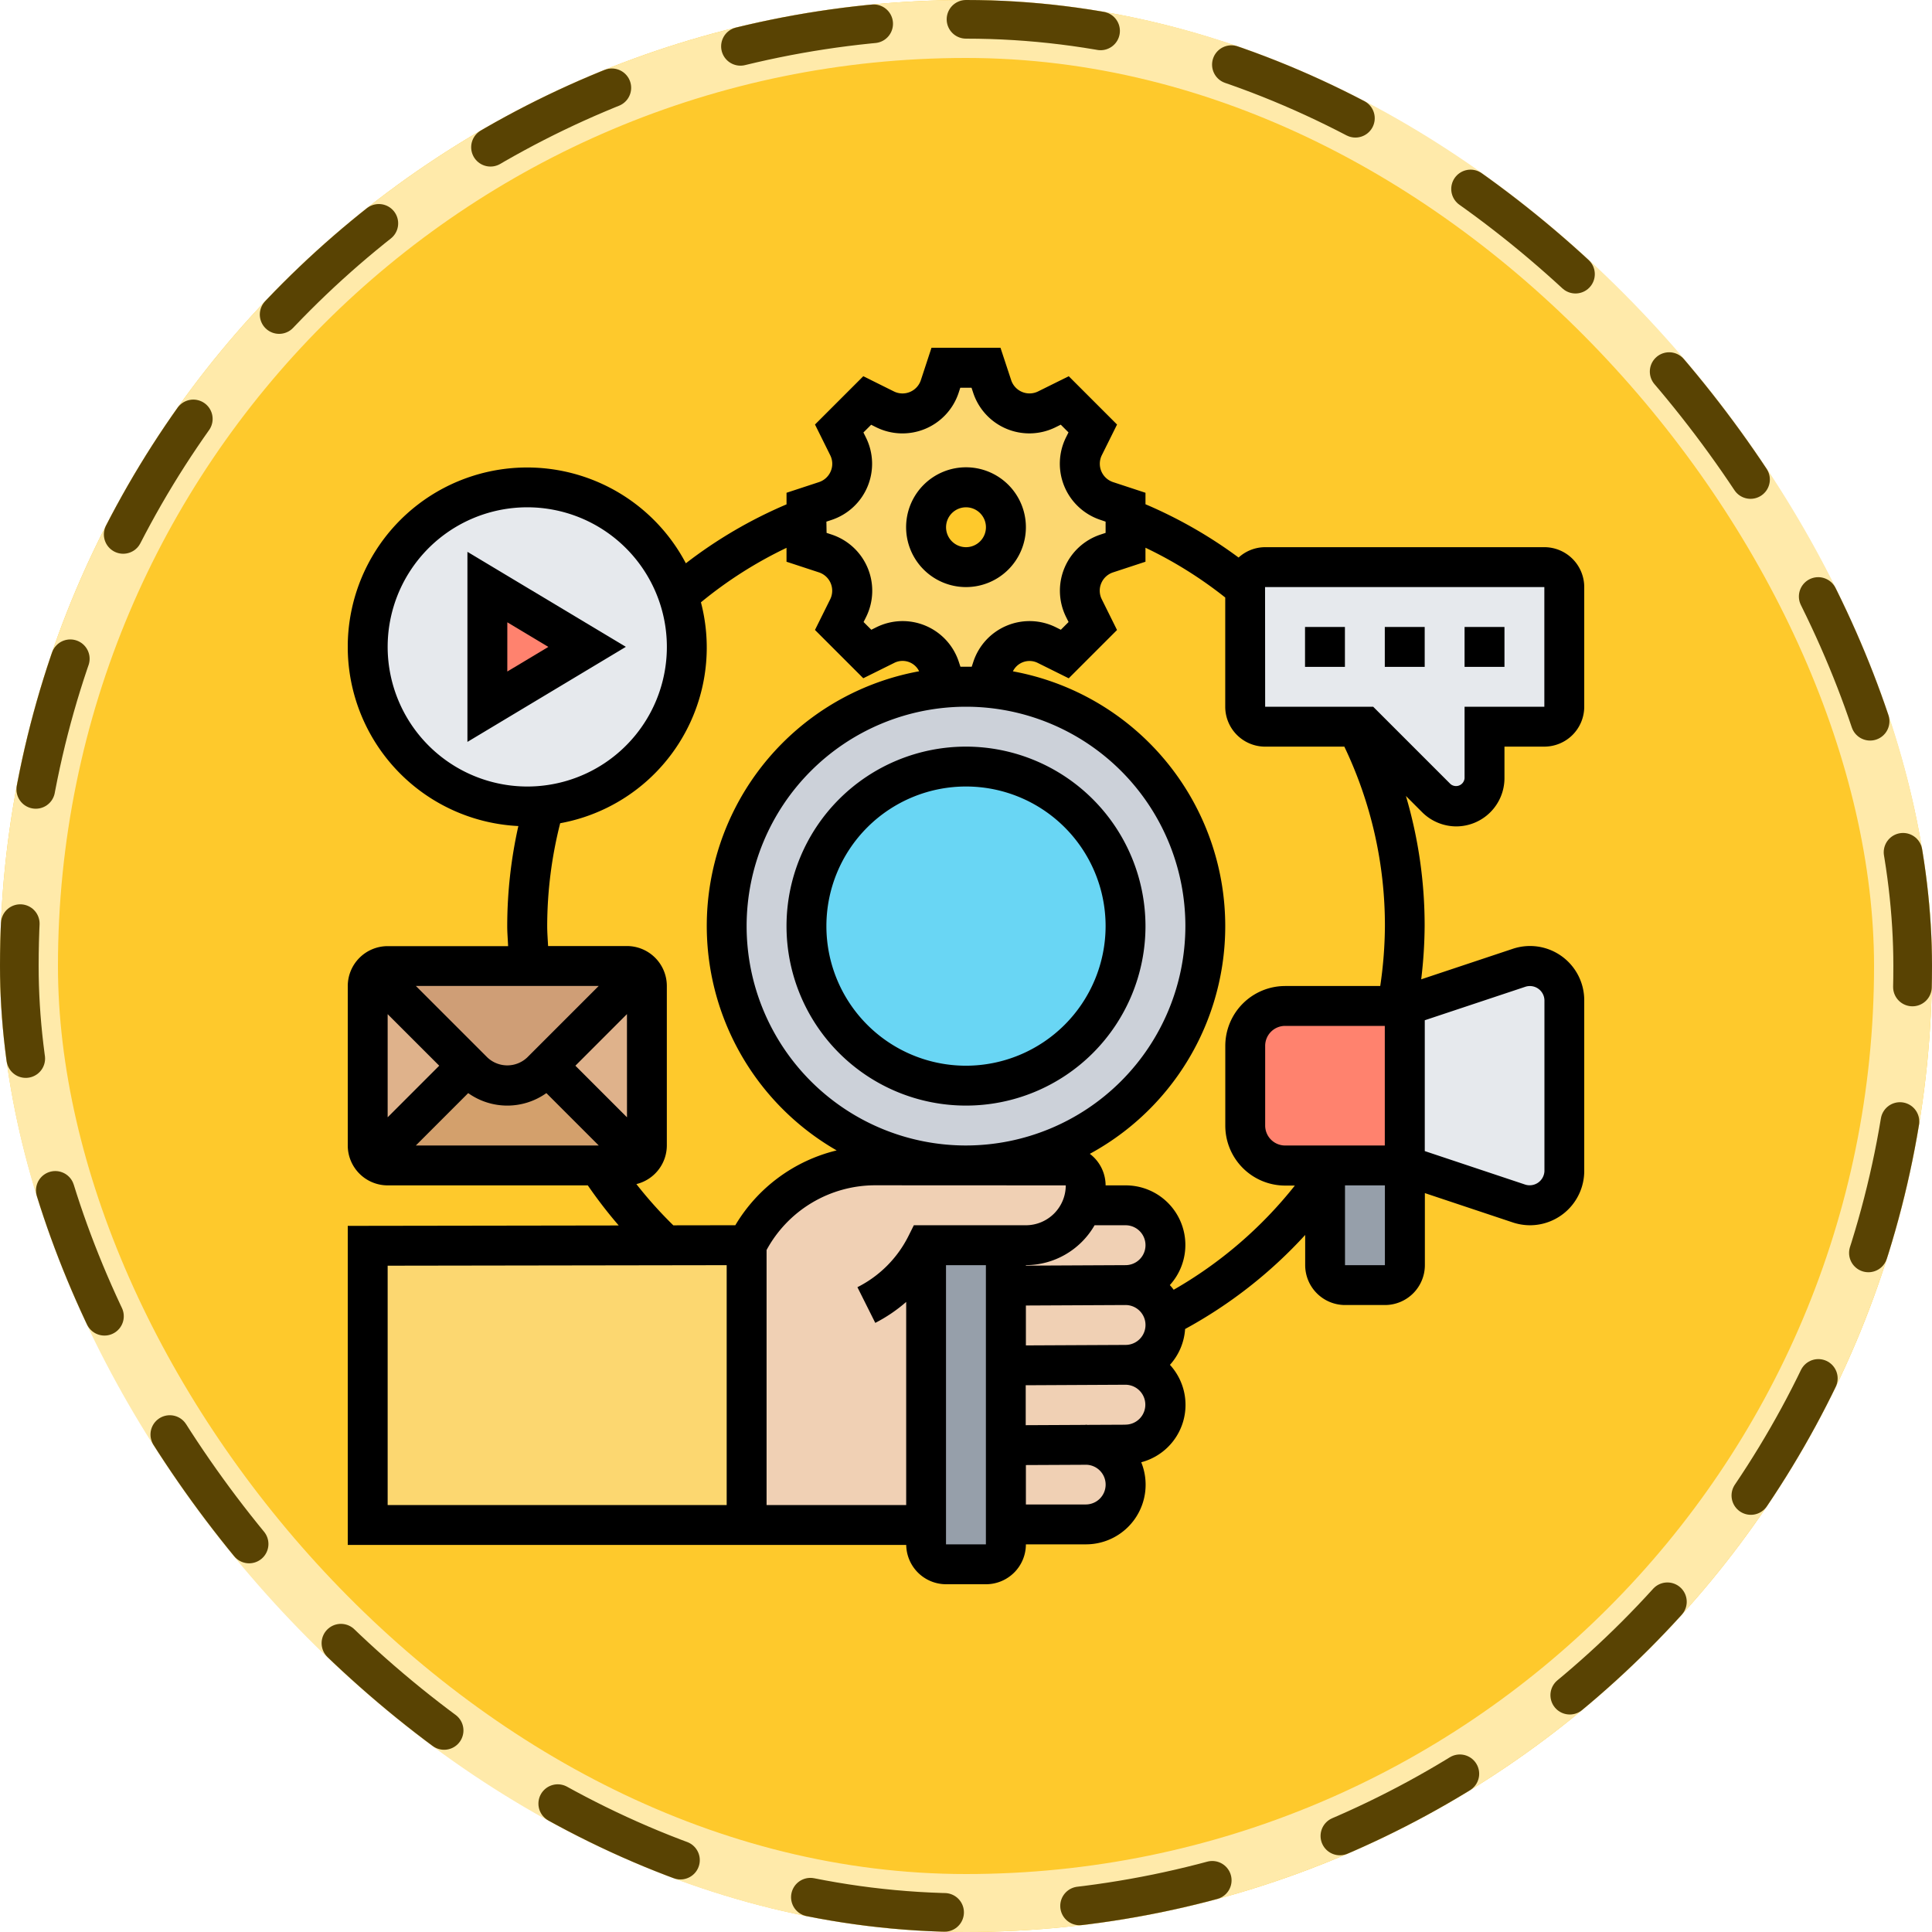 <svg xmlns="http://www.w3.org/2000/svg" xmlns:xlink="http://www.w3.org/1999/xlink" width="100" height="100" viewBox="0 0 100 100">
  <defs>
    <clipPath id="clip-path">
      <rect id="Rectángulo_403252" data-name="Rectángulo 403252" width="64" height="64" transform="translate(654 7010)" fill="#fff" stroke="#707070" stroke-width="1"/>
    </clipPath>
  </defs>
  <g id="Grupo_1101952" data-name="Grupo 1101952" transform="translate(-636 -6992)">
    <g id="Rectángulo_400898" data-name="Rectángulo 400898" transform="translate(636 6992)" fill="#fec009" stroke="#ffe69c" stroke-width="3" opacity="0.859">
      <rect width="100" height="100" rx="50" stroke="none"/>
      <rect x="1.5" y="1.5" width="97" height="97" rx="48.5" fill="none"/>
    </g>
    <g id="Rectángulo_400907" data-name="Rectángulo 400907" transform="translate(636 6992)" fill="none" stroke="#594303" stroke-linecap="round" stroke-width="2" stroke-dasharray="7">
      <rect width="100" height="100" rx="50" stroke="none"/>
      <rect x="1" y="1" width="98" height="98" rx="49" fill="none"/>
    </g>
    <g id="Enmascarar_grupo_1098801" data-name="Enmascarar grupo 1098801" clip-path="url(#clip-path)">
      <g id="redes-sociales" transform="translate(654 7010)">
        <g id="Grupo_1102095" data-name="Grupo 1102095">
          <g id="Grupo_1102075" data-name="Grupo 1102075">
            <path id="Trazado_878517" data-name="Trazado 878517" d="M54.71,42.323v5.161a1.035,1.035,0,0,1-1.032,1.032H51.613a1.035,1.035,0,0,1-1.032-1.032V42.323Z" fill="#969faa"/>
          </g>
          <g id="Grupo_1102076" data-name="Grupo 1102076">
            <path id="Trazado_878518" data-name="Trazado 878518" d="M54.71,34.065v8.258H48.516a2.071,2.071,0,0,1-2.065-2.065V36.129a2.071,2.071,0,0,1,2.065-2.065H54.71Z" fill="#ff826e"/>
          </g>
          <g id="Grupo_1102077" data-name="Grupo 1102077">
            <path id="Trazado_878519" data-name="Trazado 878519" d="M62.968,33.775v8.836a1.775,1.775,0,0,1-1.775,1.775,1.663,1.663,0,0,1-.557-.093L54.71,42.323V34.065l5.925-1.972A1.663,1.663,0,0,1,61.192,32a1.775,1.775,0,0,1,1.775,1.775Z" fill="#e6e9ed"/>
          </g>
          <g id="Grupo_1102078" data-name="Grupo 1102078">
            <path id="Trazado_878520" data-name="Trazado 878520" d="M62.968,12.387v6.194a1.035,1.035,0,0,1-1.032,1.032h-3.1v2.674a1.46,1.46,0,0,1-2.488,1.032l-3.706-3.706H47.484a1.035,1.035,0,0,1-1.032-1.032V12.387a1.035,1.035,0,0,1,1.032-1.032H61.935a1.035,1.035,0,0,1,1.032,1.032Z" fill="#e6e9ed"/>
          </g>
          <g id="Grupo_1102079" data-name="Grupo 1102079">
            <path id="Trazado_878521" data-name="Trazado 878521" d="M17.094,12.8a7.963,7.963,0,0,1,.454,2.684A8.262,8.262,0,0,1,10.157,23.7a8.126,8.126,0,0,1-.867.041,8.258,8.258,0,1,1,7.8-10.942Z" fill="#e6e9ed"/>
          </g>
          <g id="Grupo_1102080" data-name="Grupo 1102080">
            <path id="Trazado_878522" data-name="Trazado 878522" d="M12.387,15.484l-5.161,3.1V12.387Z" fill="#ff826e"/>
          </g>
          <g id="Grupo_1102081" data-name="Grupo 1102081">
            <path id="Trazado_878523" data-name="Trazado 878523" d="M10.323,37.161l4.862,4.862a1.047,1.047,0,0,1-.733.3H2.065a1.047,1.047,0,0,1-.733-.3l4.862-4.862.3.3a2.492,2.492,0,0,0,3.53,0Z" fill="#d3a06c"/>
          </g>
          <g id="Grupo_1102082" data-name="Grupo 1102082">
            <path id="Trazado_878524" data-name="Trazado 878524" d="M15.484,33.032V41.29a1.047,1.047,0,0,1-.3.733l-4.862-4.862L15.185,32.3A1.047,1.047,0,0,1,15.484,33.032Z" fill="#dfb28b"/>
          </g>
          <g id="Grupo_1102083" data-name="Grupo 1102083">
            <path id="Trazado_878525" data-name="Trazado 878525" d="M6.194,37.161,1.332,42.023a1.047,1.047,0,0,1-.3-.733V33.032a1.047,1.047,0,0,1,.3-.733Z" fill="#dfb28b"/>
          </g>
          <g id="Grupo_1102084" data-name="Grupo 1102084">
            <path id="Trazado_878526" data-name="Trazado 878526" d="M15.185,32.3l-4.862,4.862-.3.3a2.492,2.492,0,0,1-3.53,0l-.3-.3L1.332,32.3a1.047,1.047,0,0,1,.733-.3H14.452A1.047,1.047,0,0,1,15.185,32.3Z" fill="#cf9e76"/>
          </g>
          <g id="Grupo_1102085" data-name="Grupo 1102085">
            <path id="Trazado_878527" data-name="Trazado 878527" d="M16.434,46.462l4.212-.01V60.934H1.032V46.483Z" fill="#fcd770"/>
          </g>
          <g id="Grupo_1102086" data-name="Grupo 1102086">
            <path id="Trazado_878528" data-name="Trazado 878528" d="M39.288,10.653A2,2,0,0,0,38.049,11.8a2.038,2.038,0,0,0,.052,1.683l.465.919L37.11,15.855l-.919-.465a2.081,2.081,0,0,0-.9-.206,2.045,2.045,0,0,0-.785.155,2,2,0,0,0-1.146,1.239l-.32.97H30.957l-.32-.97a2,2,0,0,0-1.146-1.239,2.038,2.038,0,0,0-1.683.052l-.919.465L25.435,14.4l.465-.919a2.081,2.081,0,0,0,.206-.9,2.044,2.044,0,0,0-.155-.785,2,2,0,0,0-1.239-1.146l-.97-.32V8.248l.97-.32a2,2,0,0,0,1.239-1.146A2.038,2.038,0,0,0,25.9,5.1l-.465-.919L26.89,2.725l.919.465a2.081,2.081,0,0,0,.9.206,2.045,2.045,0,0,0,.785-.155A2,2,0,0,0,30.637,2l.32-.97h2.085l.32.97a2,2,0,0,0,1.146,1.239,2.038,2.038,0,0,0,1.683-.052l.919-.465,1.455,1.455L38.1,5.1a2.081,2.081,0,0,0-.206.9,2.045,2.045,0,0,0,.155.785,2,2,0,0,0,1.239,1.146l.97.32v2.085ZM34.065,9.29A2.065,2.065,0,1,0,32,11.355,2.071,2.071,0,0,0,34.065,9.29Z" fill="#fcd770"/>
          </g>
          <g id="Grupo_1102087" data-name="Grupo 1102087">
            <path id="Trazado_878529" data-name="Trazado 878529" d="M42.281,50.188a1.632,1.632,0,0,1,.041.392,2.08,2.08,0,0,1-2.065,2.065l-6.194.031V48.547l6.194-.031A2.07,2.07,0,0,1,42.281,50.188Z" fill="#f0d0b4"/>
          </g>
          <g id="Grupo_1102088" data-name="Grupo 1102088">
            <path id="Trazado_878530" data-name="Trazado 878530" d="M38.379,56.785l-4.315.021V52.676l6.194-.031a2.071,2.071,0,0,1,2.065,2.065,2.08,2.08,0,0,1-2.065,2.065l-1.858.01Z" fill="#f0d0b4"/>
          </g>
          <g id="Grupo_1102089" data-name="Grupo 1102089">
            <path id="Trazado_878531" data-name="Trazado 878531" d="M38.4,56.785a2.07,2.07,0,0,1,1.858,2.054A2.08,2.08,0,0,1,38.194,60.9H34.065v-4.1l4.315-.021Z" fill="#f0d0b4"/>
          </g>
          <g id="Grupo_1102090" data-name="Grupo 1102090">
            <path id="Trazado_878532" data-name="Trazado 878532" d="M35.1,46.452a3.063,3.063,0,0,0,2.911-2.065h2.25a2.08,2.08,0,0,1,2.065,2.065,2.071,2.071,0,0,1-2.065,2.065l-6.194.031v-2.1Z" fill="#f0d0b4"/>
          </g>
          <g id="Grupo_1102091" data-name="Grupo 1102091">
            <path id="Trazado_878533" data-name="Trazado 878533" d="M29.925,46.472l.01.01V60.934h-9.29V46.452a7.475,7.475,0,0,1,6.679-4.129h9.837a1.035,1.035,0,0,1,1.032,1.032,2.861,2.861,0,0,1-.186,1.032A3.063,3.063,0,0,1,35.1,46.452H29.935C29.935,46.462,29.925,46.462,29.925,46.472Z" fill="#f0d0b4"/>
          </g>
          <g id="Grupo_1102092" data-name="Grupo 1102092">
            <path id="Trazado_878534" data-name="Trazado 878534" d="M34.065,60.9v1.032a1.035,1.035,0,0,1-1.032,1.032H30.968a1.035,1.035,0,0,1-1.032-1.032V46.483l-.01-.01c0-.01.01-.01.01-.021h4.129V60.9Z" fill="#969faa"/>
          </g>
          <g id="Grupo_1102093" data-name="Grupo 1102093">
            <path id="Trazado_878535" data-name="Trazado 878535" d="M32,17.548A12.387,12.387,0,1,1,19.613,29.935,12.384,12.384,0,0,1,32,17.548Z" fill="#ccd1d9"/>
          </g>
          <g id="Grupo_1102094" data-name="Grupo 1102094">
            <circle id="Elipse_11640" data-name="Elipse 11640" cx="8.258" cy="8.258" r="8.258" transform="translate(23.742 21.677)" fill="#69d6f4"/>
          </g>
        </g>
        <g id="Grupo_1102096" data-name="Grupo 1102096">
          <path id="Trazado_878536" data-name="Trazado 878536" d="M32,20.645a9.29,9.29,0,1,0,9.29,9.29A9.3,9.3,0,0,0,32,20.645Zm0,16.516a7.226,7.226,0,1,1,7.226-7.226A7.235,7.235,0,0,1,32,37.161Z"/>
          <path id="Trazado_878537" data-name="Trazado 878537" d="M6.194,10.563V20.4l8.2-4.92Zm2.065,3.648,2.123,1.273L8.258,16.757Z"/>
          <path id="Trazado_878538" data-name="Trazado 878538" d="M49.548,14.452h2.065v2.065H49.548Z"/>
          <path id="Trazado_878539" data-name="Trazado 878539" d="M53.677,14.452h2.065v2.065H53.677Z"/>
          <path id="Trazado_878540" data-name="Trazado 878540" d="M57.806,14.452h2.065v2.065H57.806Z"/>
          <path id="Trazado_878541" data-name="Trazado 878541" d="M57.379,24.774a2.5,2.5,0,0,0,2.492-2.492V20.645h2.065A2.067,2.067,0,0,0,64,18.581V12.387a2.067,2.067,0,0,0-2.065-2.065H47.484a2.049,2.049,0,0,0-1.375.536A23.686,23.686,0,0,0,41.29,8.1V7.506L39.61,6.953a1,1,0,0,1-.581-1.39l.789-1.589-2.5-2.5-1.591.788a1,1,0,0,1-1.387-.58L33.785,0H30.214l-.552,1.681a1,1,0,0,1-1.39.581l-1.588-.789-2.5,2.5.789,1.591A.984.984,0,0,1,25,6.39a1,1,0,0,1-.607.563l-1.682.553v.6A23.628,23.628,0,0,0,17.5,11.156a9.285,9.285,0,1,0-8.67,13.6,23.819,23.819,0,0,0-.576,5.184c0,.345.032.687.046,1.032H2.065A2.067,2.067,0,0,0,0,33.032V41.29a2.067,2.067,0,0,0,2.065,2.065h10.36a23.861,23.861,0,0,0,1.6,2.075L0,45.451V61.965H28.906A2.065,2.065,0,0,0,30.968,64h2.065A2.067,2.067,0,0,0,35.1,61.935h3.1a3.087,3.087,0,0,0,2.87-4.249,3.069,3.069,0,0,0,1.486-5.042,3.065,3.065,0,0,0,.785-1.855,23.922,23.922,0,0,0,6.215-4.868v1.562a2.067,2.067,0,0,0,2.065,2.065h2.065a2.067,2.067,0,0,0,2.065-2.065V43.755l4.565,1.523a2.857,2.857,0,0,0,.884.141A2.812,2.812,0,0,0,64,42.611V33.775a2.807,2.807,0,0,0-3.7-2.664l-4.739,1.579a24.033,24.033,0,0,0,.178-2.755,23.664,23.664,0,0,0-.969-6.735l.844.844a2.509,2.509,0,0,0,1.762.73Zm-9.9-12.387H61.935l0,6.194H57.806v3.7a.444.444,0,0,1-.73.3l-4-4H47.484ZM24.774,9l.263-.087A3.06,3.06,0,0,0,26.82,4.645l-.129-.26.4-.4.258.129a3.063,3.063,0,0,0,4.27-1.784l.085-.261h.582l.087.263A3.06,3.06,0,0,0,36.645,4.11l.26-.129.4.4-.129.258a3.063,3.063,0,0,0,1.784,4.27L39.226,9v.582l-.263.087a3.06,3.06,0,0,0-1.783,4.267l.129.26-.4.4-.258-.129a3.063,3.063,0,0,0-4.27,1.784l-.085.259h-.584l-.086-.26a3.06,3.06,0,0,0-4.267-1.783l-.26.129-.4-.4.129-.258a3.063,3.063,0,0,0-1.784-4.27l-.26-.086ZM35.1,49.573l5.161-.025a1.032,1.032,0,1,1-.005,2.065l-5.156.025Zm5.156-2.089-5.156.025v-.025a4.116,4.116,0,0,0,3.555-2.065h1.606a1.032,1.032,0,1,1-.005,2.065Zm-3.092-4.129A2.067,2.067,0,0,1,35.1,45.419H29.3l-.285.571a5.938,5.938,0,0,1-2.635,2.635l.924,1.847a7.918,7.918,0,0,0,1.6-1.085V59.9H21.678V46.7a6.4,6.4,0,0,1,5.647-3.35ZM32,41.29A11.355,11.355,0,1,1,43.355,29.935,11.368,11.368,0,0,1,32,41.29ZM2.065,15.484A7.226,7.226,0,1,1,9.29,22.71,7.235,7.235,0,0,1,2.065,15.484ZM4.734,37.161,2.065,39.831V34.493Zm1.5,1.418a3.49,3.49,0,0,0,4.046,0l2.711,2.711H3.524Zm8.219,1.253-2.671-2.671,2.669-2.671Zm-5.163-3.1a1.5,1.5,0,0,1-2.065,0l-3.7-3.7H12.99Zm5.646,6.557a2.064,2.064,0,0,0,1.579-2V33.032a2.067,2.067,0,0,0-2.065-2.065H10.369c-.017-.345-.046-.687-.046-1.032a21.742,21.742,0,0,1,.672-5.325,9.243,9.243,0,0,0,7.285-11.434,21.6,21.6,0,0,1,4.43-2.82v.719l1.681.552a1,1,0,0,1,.581,1.39l-.789,1.589,2.5,2.5,1.591-.789a.953.953,0,0,1,1.3.428,13.4,13.4,0,0,0-4.268,24.8,8.409,8.409,0,0,0-5.246,3.873l-3.209.005a21.79,21.79,0,0,1-1.912-2.135ZM2.065,47.512l17.548-.027V59.9H2.065Zm28.9,14.424V47.484h2.065V61.935Zm7.226-2.065H35.1v-2.04l3.145-.015a1.028,1.028,0,0,1-.049,2.055Zm2.059-4.129-1.964.009c-.032,0-.063-.009-.095-.009v.01l-3.1.015V53.7l5.161-.026a1.032,1.032,0,1,1-.005,2.065Zm2.5-6.984a2.982,2.982,0,0,0-.2-.242,3.084,3.084,0,0,0-2.292-5.161H39.226a2.054,2.054,0,0,0-.817-1.633,13.41,13.41,0,0,0-3.981-24.974.956.956,0,0,1,1.3-.428l1.589.789,2.5-2.5-.789-1.591A.984.984,0,0,1,39,12.191a1,1,0,0,1,.607-.563l1.682-.553V10.35a21.6,21.6,0,0,1,4.129,2.577v5.654a2.067,2.067,0,0,0,2.065,2.065h4.1a21.449,21.449,0,0,1,2.1,9.29,21.819,21.819,0,0,1-.242,3.1h-4.92a3.1,3.1,0,0,0-3.1,3.1v4.129a3.1,3.1,0,0,0,3.1,3.1h.5A21.874,21.874,0,0,1,42.749,48.758Zm5.767-7.467a1.033,1.033,0,0,1-1.032-1.032V36.129A1.033,1.033,0,0,1,48.516,35.1h5.161V41.29Zm3.1,6.194V43.355h2.065v4.129Zm9.341-14.412a.754.754,0,0,1,.982.705v8.835a.766.766,0,0,1-.979.707l-5.215-1.74V34.808Z"/>
          <path id="Trazado_878542" data-name="Trazado 878542" d="M32,12.387a3.1,3.1,0,1,0-3.1-3.1A3.1,3.1,0,0,0,32,12.387Zm0-4.129A1.032,1.032,0,1,1,30.968,9.29,1.033,1.033,0,0,1,32,8.258Z"/>
        </g>
      </g>
    </g>
  </g>
</svg>

